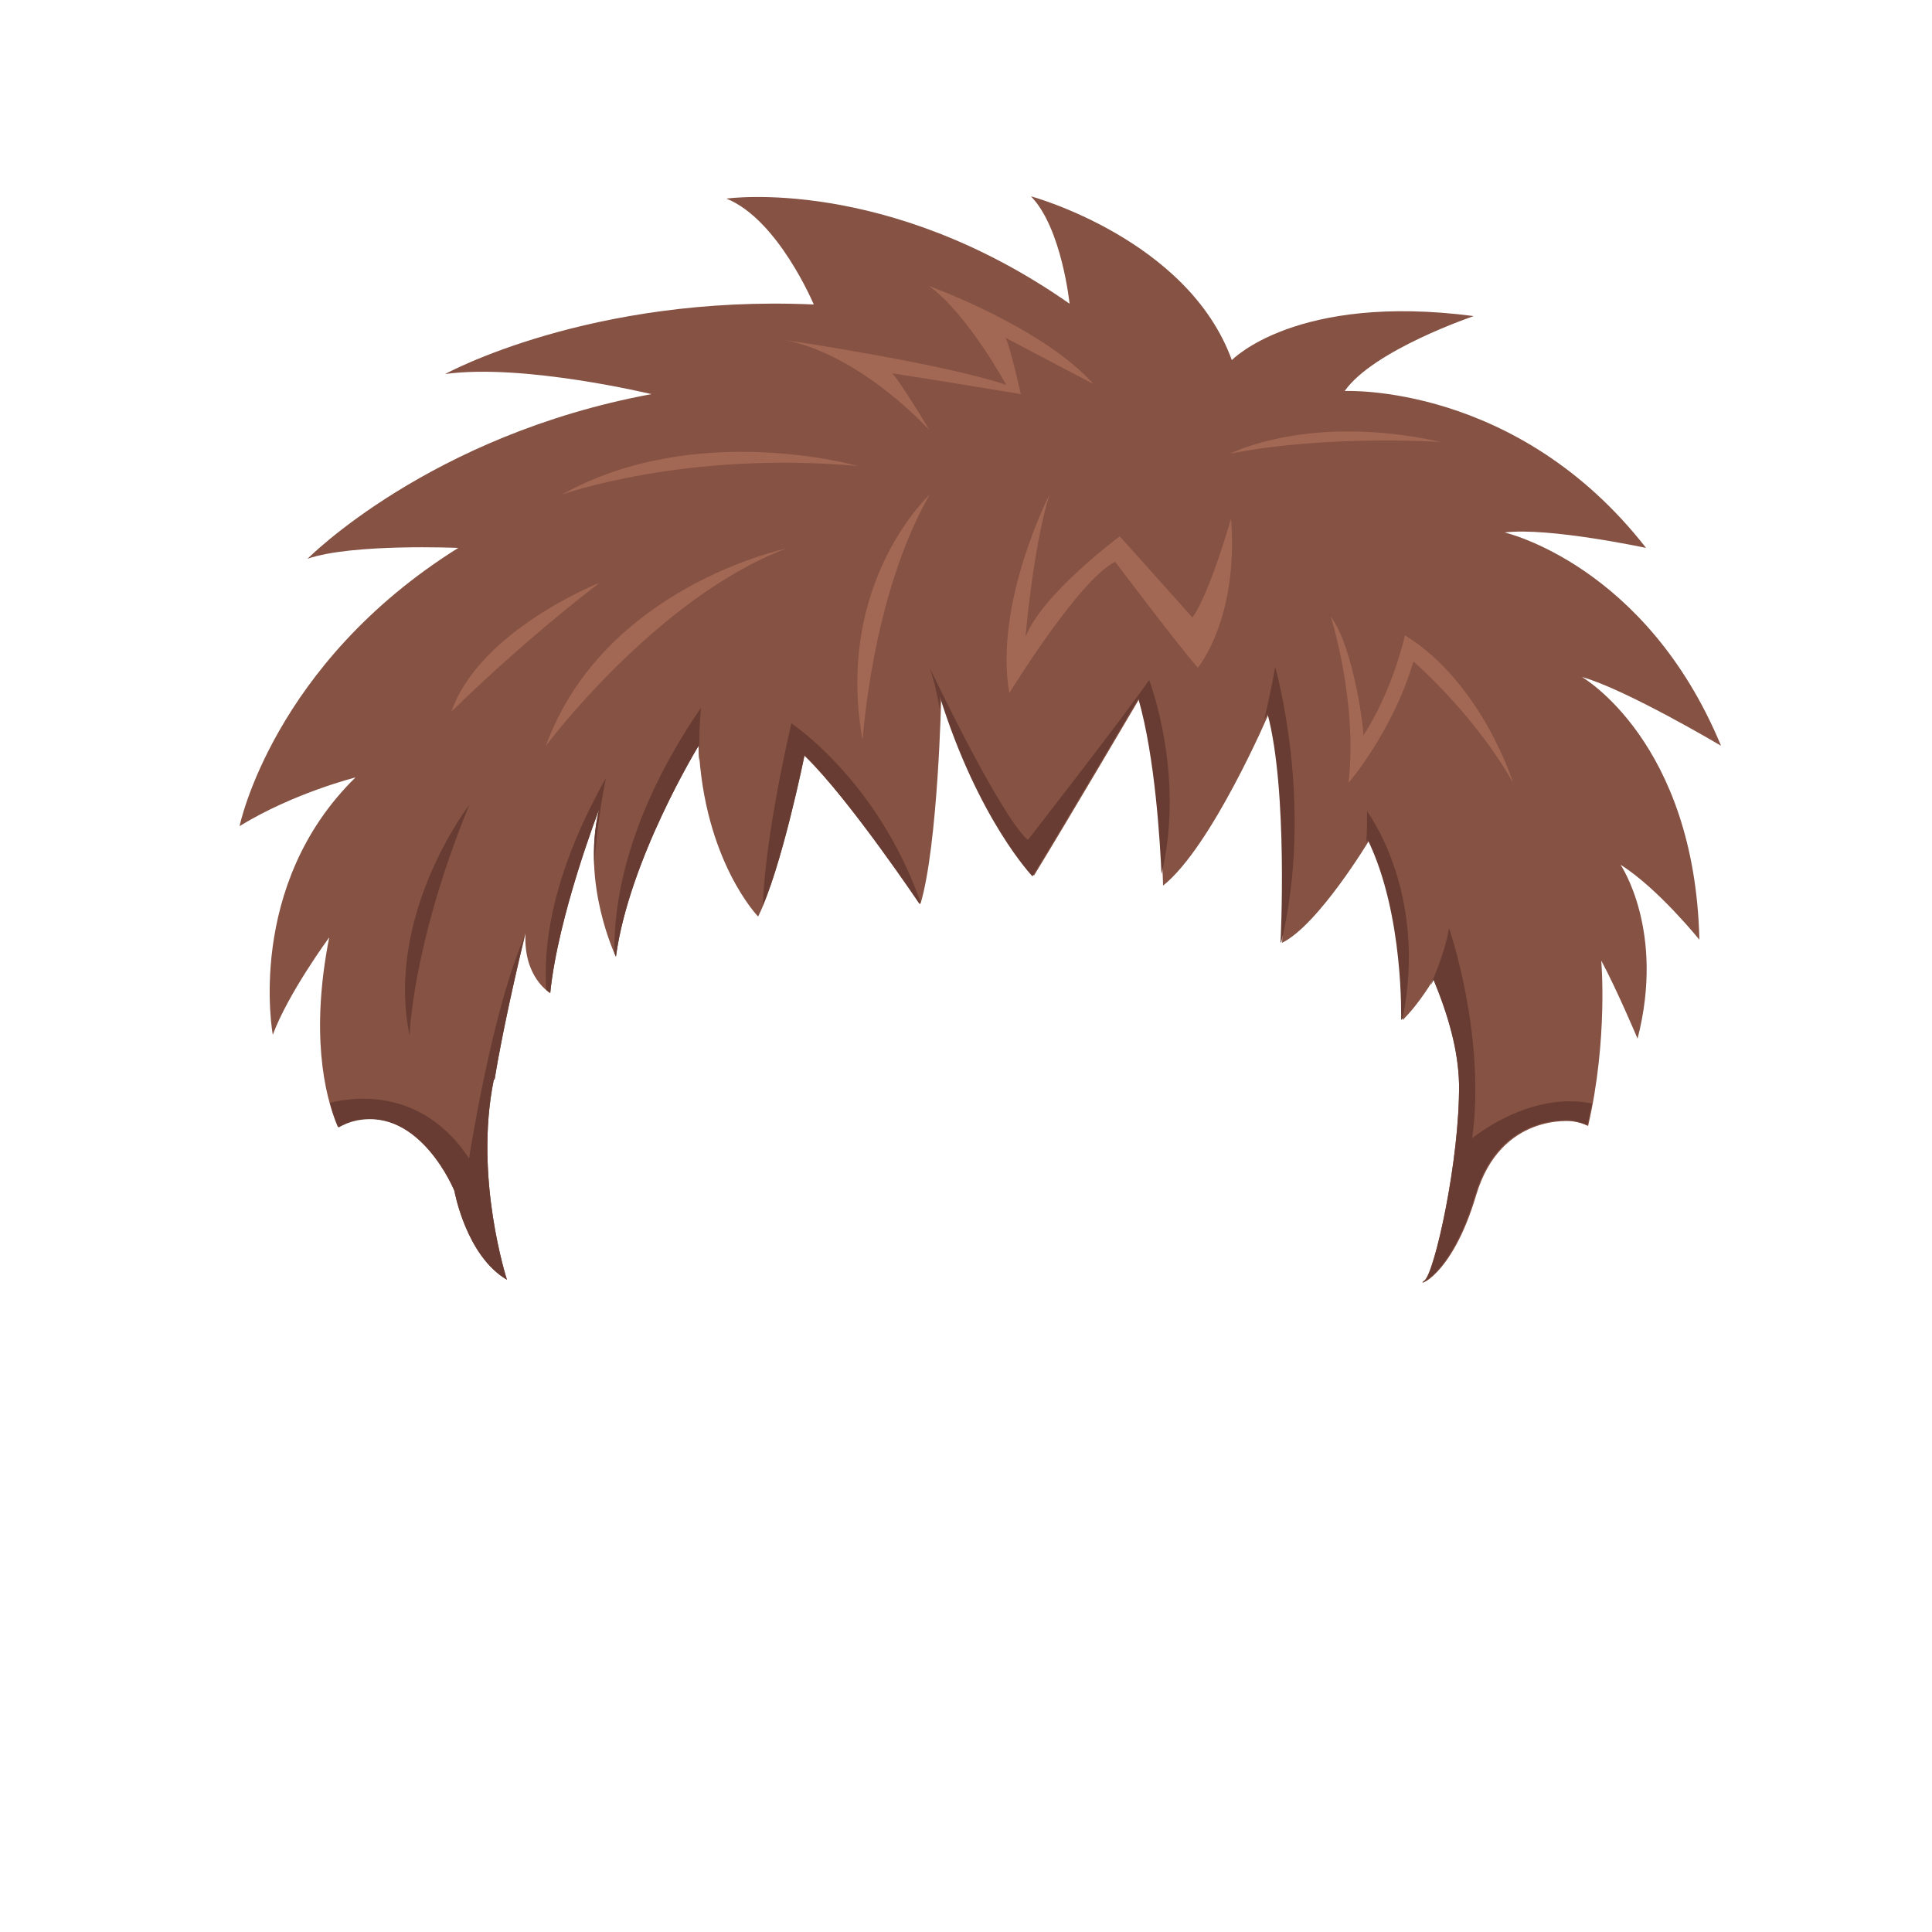 <?xml version="1.0" encoding="utf-8"?>
<!-- Generator: Adobe Illustrator 16.0.0, SVG Export Plug-In . SVG Version: 6.00 Build 0)  -->
<!DOCTYPE svg PUBLIC "-//W3C//DTD SVG 1.1//EN" "http://www.w3.org/Graphics/SVG/1.1/DTD/svg11.dtd">
<svg version="1.1" id="Layer_3_copy_2" xmlns:x="http://ns.adobe.com/Extensibility/1.0/" xmlns:i="http://ns.adobe.com/AdobeIllustrator/10.0/" xmlns:graph="http://ns.adobe.com/Graphs/1.0/"
	 xmlns="http://www.w3.org/2000/svg" xmlns:xlink="http://www.w3.org/1999/xlink" xmlns:a="http://ns.adobe.com/AdobeSVGViewerExtensions/3.0/"
	 x="0px" y="0px" width="250px" height="250px" viewBox="0 0 250 250" style="enable-background:new 0 0 250 250;"
	 xml:space="preserve">
<path style="fill:#855243;" d="M204.7,87.6c5.7,1.6,18,8.9,18,8.9c-9.7-23.4-28-27.6-28-27.6c5.7-0.7,18.3,2,18.3,2
	c-16.7-21.4-39-20.3-39-20.3c3.7-5.3,16.7-9.7,16.7-9.7c-23-3-31.3,5.7-31.3,5.7c-5.7-15.7-26-21.2-26-21.2c4,4.1,5,13.9,5,13.9
	C114.7,22.7,94,25.7,94,25.7c6.7,2.7,11.3,13.7,11.3,13.7c-29-1.3-47.7,9-47.7,9C67.7,47,84.3,51,84.3,51
	c-28.7,5.3-44.5,21.3-44.5,21.3c5.8-2,19.5-1.4,19.5-1.4c-24,15-28.3,36-28.3,36c7-4.3,15-6.3,15-6.3c-14.3,14-10.7,33.3-10.7,33.3
	c2-5.4,7.3-12.6,7.3-12.6c-2.4,12.2-0.7,20.2,1.1,24.5c0.7-0.4,1.4-0.7,2.3-0.9c8.4-1.6,12.8,9.2,12.8,9.2s1.5,8.4,6.8,11.5
	c0,0-4.3-13.2-1.7-25.9H64c1.2-7.6,4-18.9,4-18.9c-0.3,5.7,3.2,7.7,3.2,7.7c1-10,6.3-23.7,6.3-23.7c-2.3,9.7,2.2,19,2.2,19
	c1.7-12.6,10.7-27.3,10.7-27.3c0.7,14.9,7.7,22.1,7.7,22.1c3-6,6-20.8,6-20.8c6,5.8,15,19.2,15,19.2c2.3-7.7,2.7-27,2.7-27
	c5,16,12,23.3,12,23.3c4.7-7.7,13.7-23,13.7-23c2.7,9.7,3,24.3,3,24.3c6.3-5,13.7-22.3,13.7-22.3c2.7,10,1.7,29.7,1.7,29.7
	c4.7-2.3,11.3-13.3,11.3-13.3c4.7,9.7,4.3,23.3,4.3,23.3c2.3-2.3,4-5.3,4-5.3c1.9,4.6,3.2,9.1,3.3,13.5l0,0
	c0.1,9.9-3.2,24.6-4.5,25.5c-1.3,0.9,3.5-0.2,6.7-11c3.2-10.8,12.5-9.6,12.5-9.6c0.7,0.1,1.4,0.3,2,0.6c2.6-11.3,1.7-21.4,1.7-21.4
	c2,3.7,4.7,10.1,4.7,10.1c3.6-14-2.2-22.5-2.2-22.5c4.8,3,10.2,9.7,10.2,9.7C219.3,96,204.7,87.6,204.7,87.6z"/>
<g>
	<g>
		<path style="fill:#683C32;" d="M164,92.3c2.7,10,1.7,29.7,1.7,29.7c0,0,0.1-0.1,0.1-0.1c4.3-18-0.8-35.6-0.8-35.6
			c-0.2,1.3-0.7,3.8-1.4,6.8C163.9,92.6,164,92.3,164,92.3z"/>
		<path style="fill:#683C32;" d="M58.8,154.1c0,0,1.5,8.4,6.8,11.5c0,0-4.3-13.2-1.7-25.9H64c1-6.2,3-14.9,3.7-17.8
			c0.1-0.6,0.3-1,0.3-1c-4.3,9.5-7.3,29-7.3,29c-5.9-8.9-14.4-8.1-18-7.2c0.3,1.2,0.7,2.3,1.1,3.2c0.7-0.4,1.4-0.7,2.3-0.9
			C54.5,143.3,58.8,154.1,58.8,154.1z"/>
		<path style="fill:#683C32;" d="M190.9,154.6c3.2-10.8,12.5-9.6,12.5-9.6c0.7,0.1,1.4,0.3,2,0.6c0.2-0.9,0.4-1.9,0.6-2.8
			c-8.1-1.7-15.5,4.5-15.5,4.5c1.8-13.4-3-27.2-3-27.2c-0.4,2.5-1.4,5.1-2.4,7.4c0.3-0.4,0.4-0.7,0.4-0.7c1.9,4.6,3.2,9.1,3.3,13.5
			c0.1,9.9-3.2,24.6-4.5,25.5C182.9,166.5,187.7,165.5,190.9,154.6z"/>
		<path style="fill:#683C32;" d="M177,108.7c4.7,9.7,4.3,23.3,4.3,23.3c0.1-0.1,0.1-0.2,0.2-0.2c3.3-16.4-4.6-26.8-4.6-26.8
			c0,1.2,0,2.5-0.1,3.9C177,108.7,177,108.7,177,108.7z"/>
		<path style="fill:#683C32;" d="M90.5,98.5c-0.1-4.1,0.2-6.9,0.2-6.9c-9.4,13.7-11.3,24.9-11.2,31.7c0.1,0.3,0.2,0.5,0.2,0.5
			c1.7-12.6,10.7-27.3,10.7-27.3C90.4,97.2,90.4,97.9,90.5,98.5z"/>
		<path style="fill:#683C32;" d="M76.9,112c0.4-6.2,1.5-11.3,1.5-11.3c-7.2,12.8-8.1,22-7.7,27.4c0.3,0.3,0.5,0.4,0.5,0.4
			c1-10,6.3-23.7,6.3-23.7C76.9,107.3,76.8,109.7,76.9,112z"/>
		<path style="fill:#683C32;" d="M150.3,113.1c3.1-12.9-1.6-25.1-1.6-25.1c-3.7,5.3-15.7,20.7-15.7,20.7
			c-3.7-3.3-12.7-22.3-12.7-22.3c0.6,1.7,1,3.6,1.3,5.4c0-1.1,0-1.7,0-1.7c5,16,12,23.3,12,23.3c4.7-7.7,13.7-23,13.7-23
			C149.5,98.1,150.1,109,150.3,113.1z"/>
		<path style="fill:#683C32;" d="M119,117c0-0.1,0-0.2,0.1-0.3c-5.6-15.8-16.7-23.1-16.7-23.1c-2.6,11.5-3.5,18.9-3.7,23.6
			c2.8-6.6,5.4-19.5,5.4-19.5C110,103.6,119,117,119,117z"/>
	</g>
	<path style="fill:#683C32;" d="M60.7,104.2c0,0-10.9,14.1-7.7,29.8C53,134,53.3,122.3,60.7,104.2z"/>
	<path style="fill:#A36854;" d="M101.7,71c0,0-23.6,4.9-31.1,25.6C70.5,96.6,85,77.3,101.7,71z"/>
	<path style="fill:#A36854;" d="M77.6,75.4c0,0-15.5,6.1-19.2,16.7C58.4,92.1,66.8,83.7,77.6,75.4z"/>
	<path style="fill:#A36854;" d="M120.3,64c0,0-12.3,11.3-8.7,31.7C111.7,95.7,112.7,77.3,120.3,64z"/>
	<path style="fill:#A36854;" d="M135.8,64c0,0-7.2,14-5.2,25.7c0,0,9-14.7,13.7-17c0,0,8.3,11,10.7,13.7c0,0,5.3-6.3,4.3-19.3
		c0,0-2.8,9.8-5,12.8l-9.4-10.5c0,0-10,7.4-12.2,13C132.7,82.3,133.7,70.7,135.8,64z"/>
	<path style="fill:#A36854;" d="M172.2,79.8c0,0,3.5,10.9,2.3,21.5c0,0,5.7-6.6,8.4-15.7c0,0,7.8,6.7,12.9,15.7c0,0-4-12.9-14-19.1
		c0,0-1.5,7-5.4,13C176.6,95.1,175.2,83.7,172.2,79.8z"/>
	<path style="fill:#A36854;" d="M111,60.3c0,0-20.9-6-38.3,3.7C72.7,64,88.6,58.3,111,60.3z"/>
	<path style="fill:#A36854;" d="M120.3,55.7c0,0-8.7-9.7-18.7-11.7c0,0,20.3,3,28.6,5.8c0,0-5-9.2-10-12.8c0,0,14.7,5.3,21.3,12.7
		l-11.4-6c0,0,0.4,0.3,2,7.3c0,0-11.4-1.9-16.7-2.7C115.7,48.3,118.7,53,120.3,55.7z"/>
	<path style="fill:#A36854;" d="M159.2,58.7c0,0,10.2-5.3,27.3-1.5C186.5,57.2,171.8,56.2,159.2,58.7z"/>
</g>
</svg>
